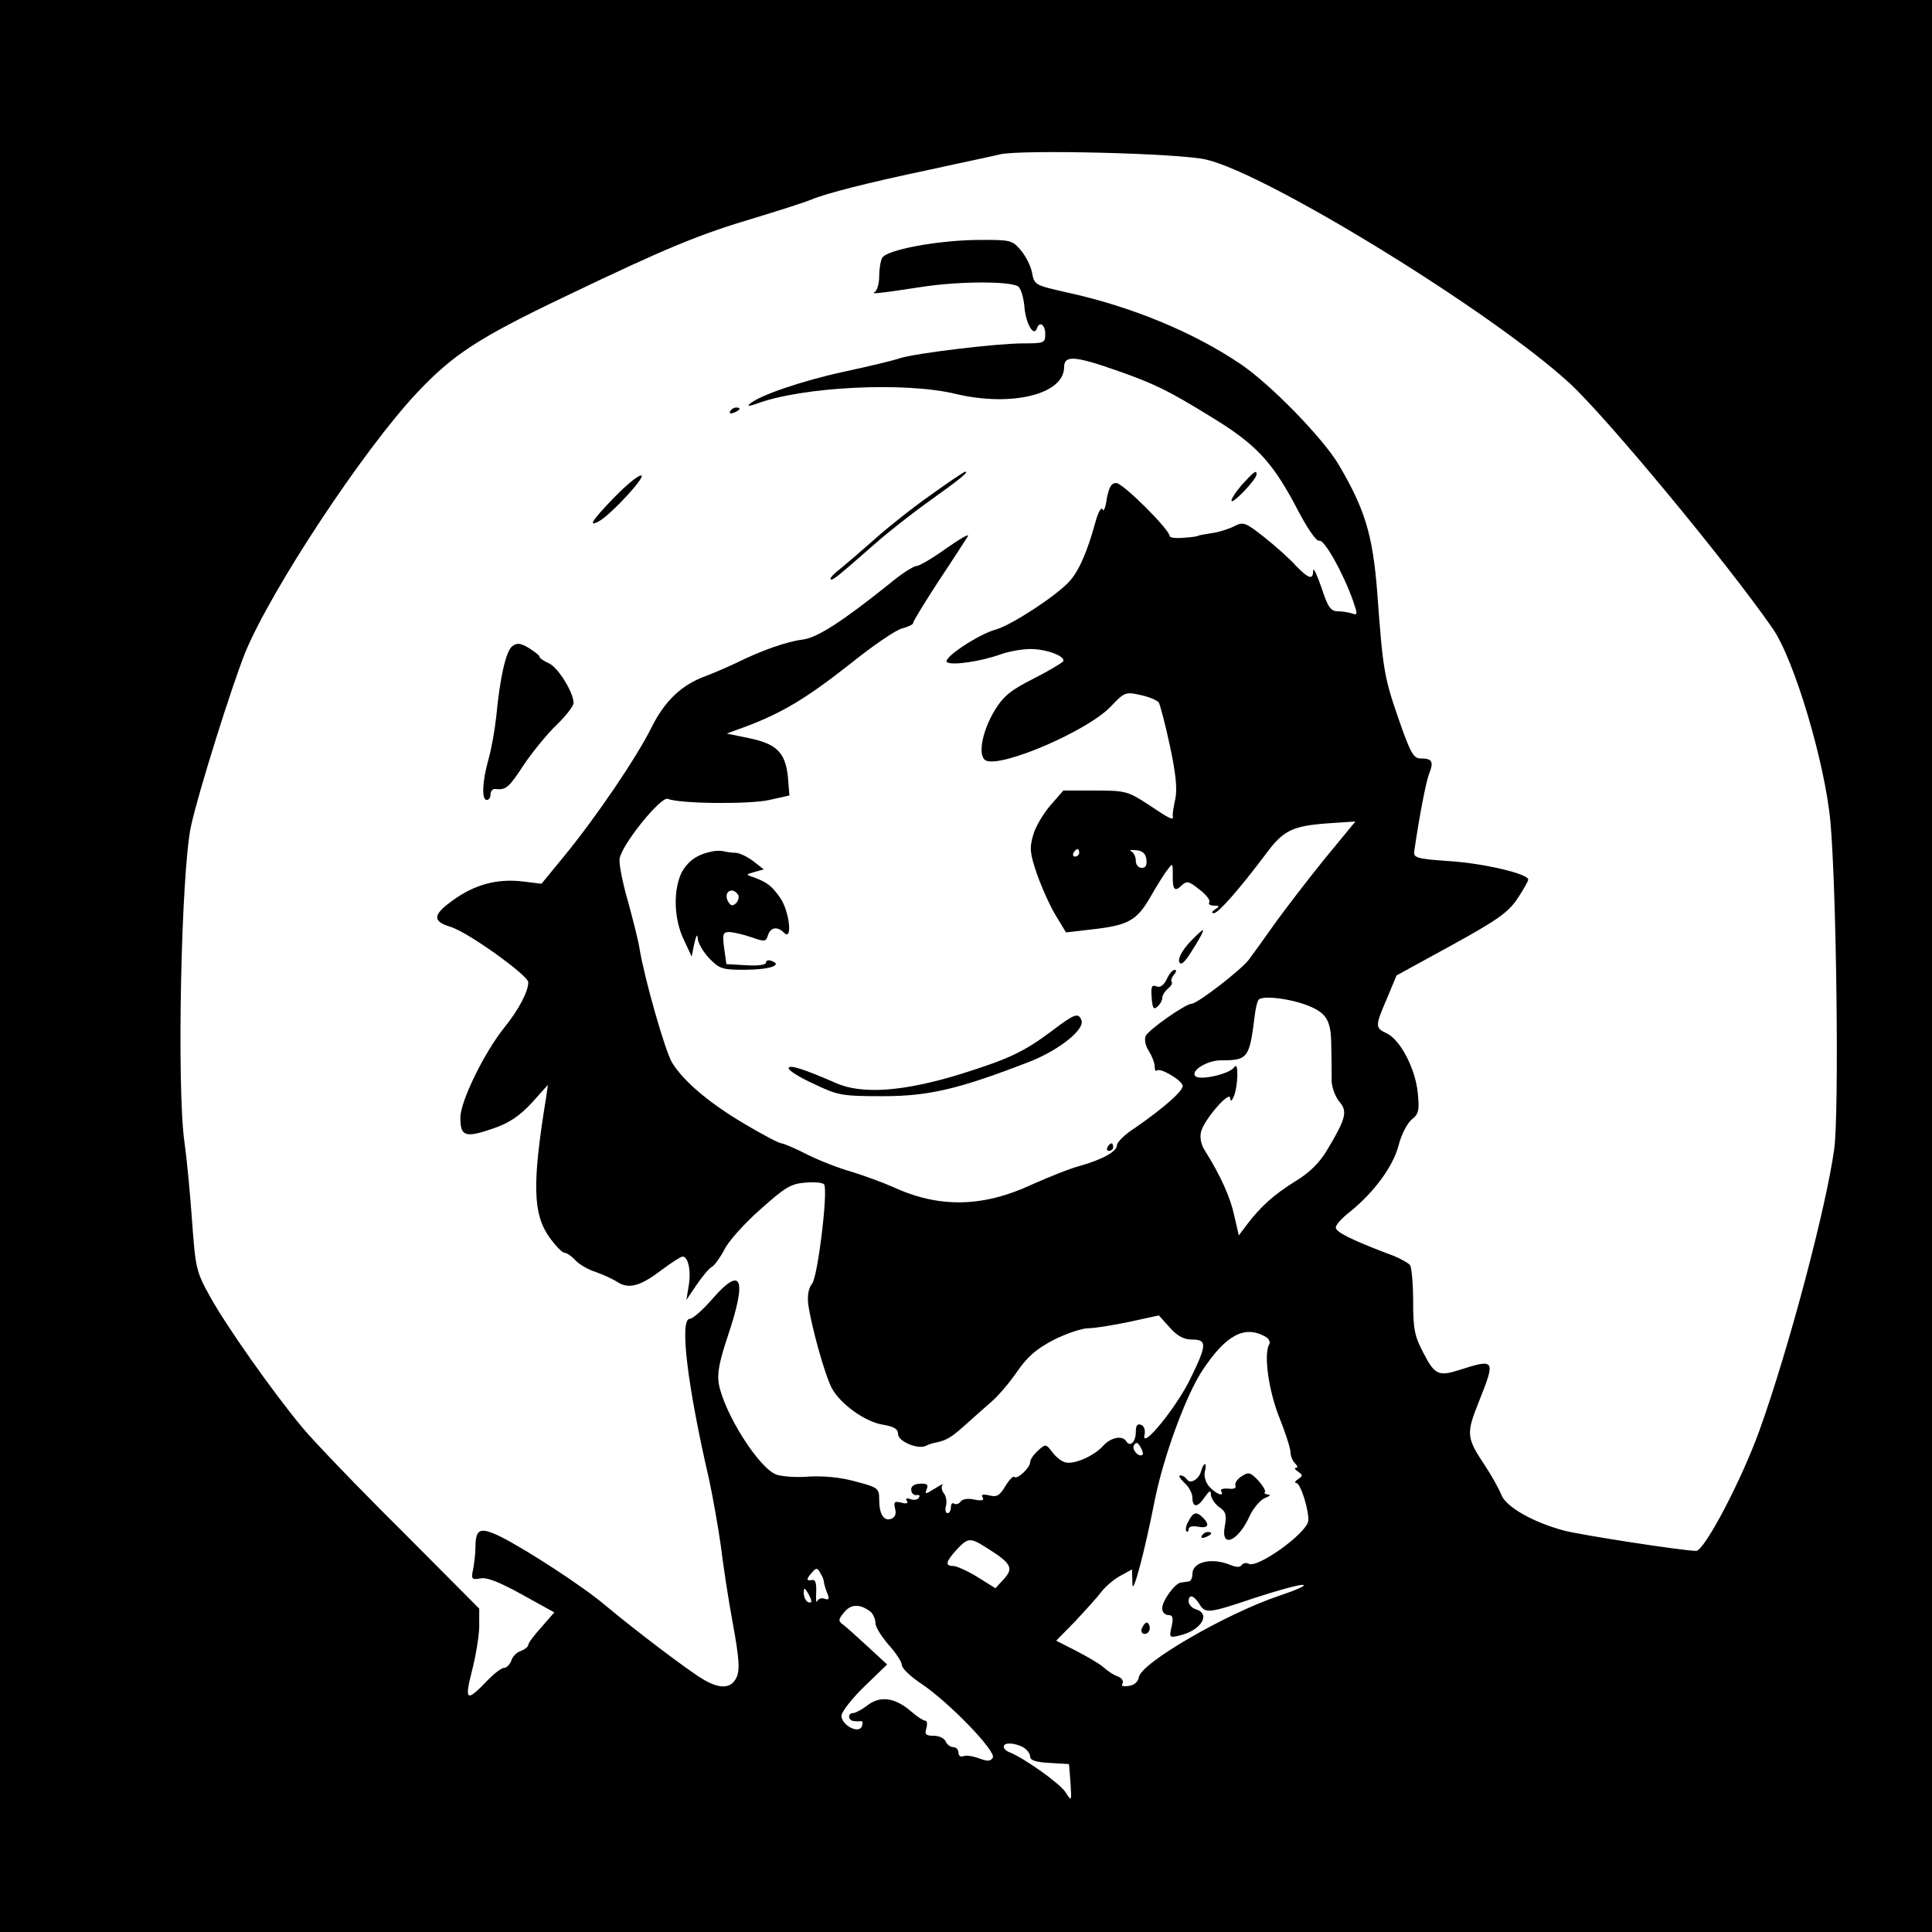 <?xml version="1.0" standalone="no"?>
<!DOCTYPE svg PUBLIC "-//W3C//DTD SVG 20010904//EN"
 "http://www.w3.org/TR/2001/REC-SVG-20010904/DTD/svg10.dtd">
<svg version="1.0" xmlns="http://www.w3.org/2000/svg"
 width="512pt" height="512pt" viewBox="0 0 512 512"
 preserveAspectRatio="xMidYMid meet">

<g transform="translate(0,512) scale(0.1,-0.1)"
fill="#000000" stroke="none">
<path d="M0 2560 l0 -2560 2560 0 2560 0 0 2560 0 2560 -2560 0 -2560 0 0
-2560z m3197 2137 c162 -38 755 -402 962 -592 97 -89 418 -476 539 -651 57
-82 139 -357 153 -514 16 -183 23 -764 10 -864 -21 -155 -121 -532 -198 -746
-47 -131 -146 -320 -168 -320 -34 0 -306 42 -351 54 -82 22 -153 63 -165 94
-6 15 -25 50 -43 77 -50 75 -51 85 -17 170 45 113 44 115 -53 84 -53 -17 -64
-12 -93 44 -24 45 -28 64 -28 137 0 47 -4 90 -8 97 -4 6 -31 21 -60 31 -97 37
-137 57 -137 69 0 7 17 26 38 42 64 52 113 119 128 174 7 29 23 60 35 70 19
15 21 24 16 73 -7 64 -47 140 -83 156 -30 14 -30 19 2 93 l25 60 146 80 c120
66 150 87 174 123 16 24 29 47 29 51 0 15 -116 43 -210 49 -87 6 -95 9 -92 27
13 89 31 185 40 206 12 31 7 39 -23 39 -19 0 -27 14 -58 103 -39 113 -42 130
-57 335 -12 154 -32 221 -102 340 -41 70 -183 216 -263 269 -125 84 -290 152
-462 189 -79 18 -82 19 -88 51 -3 18 -17 45 -30 60 -23 27 -26 28 -122 27
-103 -2 -232 -26 -245 -47 -4 -7 -8 -28 -8 -49 0 -20 -6 -39 -12 -42 -13 -6
10 -4 127 14 99 15 231 15 253 1 7 -4 15 -30 17 -56 4 -44 25 -79 33 -55 7 20
22 9 22 -15 0 -24 -3 -25 -58 -25 -71 0 -284 -26 -326 -39 -17 -6 -84 -22
-149 -36 -111 -24 -229 -64 -252 -87 -5 -5 3 -4 20 2 119 45 393 59 528 26
148 -35 287 -1 287 71 0 32 28 30 137 -8 103 -36 139 -54 248 -121 121 -73
164 -119 226 -234 32 -63 58 -100 65 -97 13 5 64 -86 90 -160 12 -35 12 -38
-2 -33 -9 3 -26 6 -38 6 -19 0 -27 10 -44 63 -12 34 -21 54 -22 45 0 -26 -12
-22 -46 13 -16 18 -53 51 -83 75 -51 40 -56 42 -81 29 -14 -7 -42 -16 -60 -18
-19 -3 -35 -6 -35 -7 0 -1 -17 -4 -37 -5 -21 -2 -38 0 -38 4 0 17 -124 141
-142 141 -13 0 -19 -11 -25 -42 -3 -24 -9 -36 -11 -28 -3 8 -11 -6 -18 -30
-23 -85 -46 -135 -71 -162 -38 -40 -152 -114 -193 -126 -48 -13 -145 -78 -130
-87 14 -9 89 2 142 21 22 8 58 14 79 14 41 0 91 -18 87 -32 -2 -4 -37 -25 -78
-46 -60 -30 -80 -46 -103 -83 -36 -59 -47 -126 -23 -135 45 -17 269 80 329
143 37 39 40 40 80 31 23 -5 44 -14 48 -20 3 -5 17 -56 29 -113 16 -74 20
-114 15 -141 -5 -22 -8 -42 -7 -46 3 -14 -7 -9 -65 30 -54 35 -60 37 -141 37
l-84 0 -34 -39 c-19 -22 -40 -57 -46 -79 -10 -35 -9 -48 11 -106 13 -36 35
-85 50 -109 l26 -43 60 7 c104 11 126 23 162 84 17 30 38 64 47 75 14 19 14
18 14 -13 -1 -40 5 -47 24 -28 13 12 19 11 46 -11 18 -13 30 -29 27 -34 -4 -5
2 -9 12 -9 15 0 16 -2 3 -10 -9 -6 -10 -10 -3 -10 12 0 70 67 137 156 47 64
71 75 164 82 l74 5 -84 -102 c-46 -57 -104 -133 -130 -169 -26 -37 -57 -80
-69 -96 -22 -28 -136 -116 -151 -116 -16 0 -116 -70 -122 -86 -4 -9 0 -27 9
-40 8 -13 15 -31 15 -40 0 -10 3 -14 6 -11 8 8 62 -23 68 -39 5 -12 -48 -59
-126 -113 -27 -17 -48 -38 -48 -46 0 -17 -39 -38 -99 -55 -24 -6 -81 -29 -126
-49 -131 -61 -247 -63 -370 -6 -27 12 -77 30 -109 40 -33 9 -86 30 -118 46
-31 16 -62 29 -67 29 -6 0 -50 23 -97 51 -95 56 -163 114 -193 163 -18 30 -72
218 -86 301 -3 22 -18 79 -31 127 -14 48 -24 99 -22 112 5 37 110 167 128 159
29 -13 215 -15 269 -3 l53 12 -4 50 c-7 64 -30 87 -104 102 l-58 12 49 18 c99
37 164 77 276 165 62 50 125 93 141 96 15 4 28 10 28 14 0 5 31 55 68 112 38
57 72 110 77 118 4 8 -21 -7 -57 -32 -36 -26 -72 -47 -79 -47 -8 0 -41 -21
-73 -48 -125 -100 -190 -142 -229 -147 -41 -5 -107 -28 -172 -60 -27 -13 -65
-29 -83 -36 -65 -23 -110 -66 -145 -136 -39 -79 -146 -237 -232 -342 l-60 -73
-49 6 c-69 8 -128 -8 -186 -50 -53 -38 -55 -55 -7 -70 44 -12 207 -129 207
-147 0 -25 -26 -74 -65 -122 -53 -67 -115 -194 -115 -237 0 -50 13 -54 86 -29
44 15 70 33 103 68 l43 48 -5 -35 c-37 -227 -35 -307 9 -369 16 -22 34 -41 40
-41 6 0 19 -9 29 -20 9 -10 34 -25 54 -31 20 -7 46 -19 58 -27 30 -19 61 -10
117 33 26 19 50 35 55 35 15 0 23 -39 16 -78 l-6 -37 27 40 c15 22 33 44 41
48 7 4 22 25 33 46 10 21 53 69 95 106 66 59 81 68 120 71 24 2 46 0 49 -5 11
-16 -17 -246 -32 -263 -9 -11 -13 -31 -10 -55 8 -57 43 -184 62 -221 22 -42
89 -91 138 -98 28 -5 38 -11 38 -25 0 -19 55 -42 75 -30 6 3 15 6 20 7 31 6
43 12 80 45 22 20 54 48 71 63 17 14 48 50 68 79 28 41 52 62 98 86 34 17 75
31 92 31 17 0 66 8 109 17 l78 17 29 -32 c20 -23 38 -32 59 -32 40 0 40 -13
-4 -103 -36 -75 -131 -192 -122 -150 3 13 -1 24 -9 27 -10 4 -14 -2 -14 -19 0
-26 -15 -41 -25 -25 -10 17 -41 11 -61 -11 -23 -26 -73 -49 -98 -45 -10 1 -26
13 -36 26 -18 24 -19 24 -39 6 -12 -11 -21 -24 -21 -31 0 -15 -35 -47 -42 -39
-3 3 -14 -8 -24 -25 -15 -25 -23 -29 -42 -24 -17 4 -23 2 -18 -5 5 -8 -2 -10
-22 -6 -17 4 -32 1 -36 -5 -4 -6 -12 -9 -17 -6 -5 4 -9 -1 -9 -9 0 -9 -4 -16
-9 -16 -5 0 -7 9 -4 20 3 11 0 26 -6 33 -6 8 -7 17 -3 22 4 4 -5 0 -21 -10
-24 -15 -27 -16 -21 -1 5 12 0 15 -19 14 -16 -1 -24 -8 -22 -18 1 -8 8 -14 15
-12 6 1 9 -2 5 -7 -3 -6 -13 -7 -22 -4 -10 4 -14 2 -10 -4 5 -7 -1 -9 -15 -5
-18 4 -20 2 -16 -16 4 -13 0 -23 -10 -27 -20 -7 -32 12 -32 51 0 30 -3 32 -63
48 -39 11 -85 15 -122 13 -33 -3 -72 0 -87 5 -46 16 -138 161 -153 240 -5 28
1 59 24 128 51 152 37 187 -40 99 -26 -30 -53 -54 -61 -54 -28 0 -6 -179 51
-425 10 -47 24 -125 31 -175 6 -49 20 -143 32 -207 17 -93 19 -123 10 -143
-14 -31 -45 -32 -91 -4 -40 24 -182 132 -256 194 -60 51 -211 149 -279 183
-54 26 -66 21 -66 -29 0 -15 -3 -40 -6 -57 -6 -27 -4 -29 19 -25 17 4 51 -10
111 -43 l85 -47 -34 -39 c-19 -21 -35 -42 -35 -47 0 -5 -9 -12 -19 -16 -11 -3
-23 -15 -26 -26 -4 -10 -12 -19 -19 -19 -7 0 -25 -14 -42 -31 -58 -61 -64 -58
-43 24 10 39 19 93 19 118 l0 46 -207 208 c-115 114 -232 236 -261 271 -80 96
-203 271 -246 349 -36 65 -38 75 -47 199 -5 72 -14 166 -20 208 -21 144 -9
716 17 838 20 92 109 374 144 461 70 169 313 537 455 688 95 101 162 145 390
254 273 131 358 166 510 211 66 20 131 41 145 47 37 16 150 45 317 80 81 18
164 35 183 40 58 13 476 3 547 -14z m-337 -1837 c0 -5 -5 -10 -11 -10 -5 0 -7
5 -4 10 3 6 8 10 11 10 2 0 4 -4 4 -10z m178 -17 c2 -16 -2 -23 -12 -23 -9 0
-16 8 -16 19 0 11 -6 22 -12 25 -7 3 -2 4 12 3 17 -1 26 -9 28 -24z m431 -389
c48 -20 59 -40 59 -109 1 -33 1 -74 1 -91 1 -17 10 -41 20 -53 23 -26 18 -45
-31 -127 -21 -36 -48 -62 -86 -85 -56 -35 -91 -66 -128 -115 l-21 -28 -12 52
c-10 48 -36 106 -78 173 -10 15 -14 35 -10 50 8 32 76 110 77 89 1 -10 4 -9
10 5 11 27 13 95 1 77 -11 -18 -91 -36 -103 -24 -14 14 31 42 67 42 72 0 76 5
90 117 2 18 6 37 10 43 8 13 85 4 134 -16z m-118 -875 c11 -5 16 -15 13 -21
-16 -25 -2 -125 27 -196 16 -40 29 -81 29 -91 0 -9 5 -22 12 -29 7 -7 8 -12 2
-12 -5 0 -2 -5 6 -10 13 -9 13 -11 0 -20 -8 -5 -10 -10 -5 -10 12 0 35 -76 32
-101 -5 -33 -136 -127 -158 -113 -6 3 -14 2 -18 -3 -4 -7 -14 -7 -31 0 -49 20
-100 8 -100 -24 0 -10 -4 -20 -10 -20 -5 -1 -15 -2 -21 -3 -15 -2 -49 -48 -49
-68 0 -10 7 -18 16 -18 12 0 14 -7 9 -30 -7 -30 -6 -31 22 -24 55 13 83 56 43
69 -11 3 -20 13 -20 21 0 20 13 17 28 -6 16 -27 24 -26 146 15 58 19 115 35
128 35 13 -1 -15 -13 -62 -29 -138 -46 -367 -178 -372 -216 -2 -12 -12 -21
-27 -23 -15 -2 -21 0 -16 7 3 6 -2 14 -12 18 -10 3 -27 14 -38 24 -11 10 -44
29 -73 44 l-53 27 50 51 c27 29 59 64 71 80 12 15 35 34 51 42 l29 16 1 -38
c0 -36 31 78 59 220 23 116 83 280 127 346 61 92 110 119 164 90z m-323 -314
c-9 -9 -30 14 -23 25 6 9 10 8 17 -4 6 -10 8 -19 6 -21z m-410 -249 c62 -39
69 -52 42 -81 l-22 -24 -48 30 c-26 16 -55 29 -64 29 -22 0 -20 11 9 43 31 33
36 33 83 3z m-435 -86 c0 -3 3 -16 8 -29 8 -18 6 -22 -5 -18 -8 3 -17 1 -20
-6 -3 -7 -4 4 -3 23 1 24 -2 34 -10 33 -7 -2 -13 -1 -13 2 0 3 6 12 13 19 10
12 14 11 21 -3 6 -9 9 -18 9 -21z m-33 -53 c0 -5 -4 -5 -10 -2 -5 3 -10 14
-10 23 0 15 2 15 10 2 5 -8 10 -19 10 -23z m158 -29 c6 -6 12 -19 12 -29 0
-11 16 -36 35 -58 19 -21 35 -45 35 -54 0 -8 24 -31 53 -50 74 -50 198 -179
188 -195 -6 -10 -14 -10 -36 -2 -16 6 -34 9 -42 6 -7 -3 -13 1 -13 9 0 8 -6
15 -14 15 -8 0 -16 7 -20 15 -3 8 -17 15 -31 15 -22 0 -25 4 -20 20 3 11 2 20
-3 20 -5 0 -22 11 -38 25 -42 36 -80 42 -115 16 -15 -12 -33 -21 -39 -21 -14
0 -13 -20 3 -21 6 -1 15 -1 19 0 4 0 5 -6 2 -14 -8 -21 -54 3 -54 28 0 10 27
45 60 77 l61 59 -51 47 c-28 26 -57 52 -65 58 -14 10 -14 14 2 33 18 23 43 23
71 1z m403 -358 c10 -6 19 -17 19 -25 0 -10 15 -15 52 -17 l51 -3 4 -50 c3
-49 3 -50 -13 -25 -14 23 -110 91 -148 106 -9 3 -16 10 -16 15 0 12 27 11 51
-1z"/>
<path d="M1935 4030 c-3 -6 1 -7 9 -4 18 7 21 14 7 14 -6 0 -13 -4 -16 -10z"/>
<path d="M2469 3810 c-46 -32 -113 -85 -149 -117 -36 -32 -78 -68 -94 -81 -16
-12 -27 -24 -25 -27 5 -4 13 2 119 95 34 30 99 81 144 113 84 60 104 77 94 77
-3 0 -43 -27 -89 -60z"/>
<path d="M3290 3834 c-17 -20 -29 -39 -26 -42 6 -5 66 58 66 71 0 13 -7 7 -40
-29z"/>
<path d="M1627 3801 c-59 -61 -70 -79 -39 -62 32 18 127 121 111 121 -9 0 -41
-27 -72 -59z"/>
<path d="M1357 3407 c-16 -13 -32 -81 -42 -187 -4 -36 -13 -87 -21 -114 -16
-58 -18 -106 -4 -106 6 0 10 7 10 15 0 9 6 15 13 14 28 -3 36 4 75 64 23 34
62 82 87 106 25 24 45 50 45 58 0 28 -41 94 -65 105 -14 6 -25 14 -25 17 0 4
-13 14 -29 24 -22 13 -31 14 -44 4z"/>
<path d="M1885 2863 c-40 -8 -64 -27 -80 -58 -21 -47 -19 -121 7 -175 l21 -45
7 35 c5 21 8 26 9 14 0 -12 14 -36 30 -53 27 -28 34 -31 93 -31 66 0 103 12
74 23 -9 4 -16 2 -16 -4 0 -6 -21 -9 -52 -7 l-53 3 -6 43 c-5 38 -3 42 15 42
12 -1 38 -7 58 -14 34 -12 38 -12 43 5 7 22 25 25 43 7 23 -23 14 57 -10 92
-23 33 -35 42 -73 56 -19 6 -18 7 4 13 l25 7 -28 22 c-16 12 -37 22 -47 22 -9
0 -23 2 -31 4 -7 2 -22 2 -33 -1z m71 -114 c3 -6 1 -16 -5 -22 -9 -9 -14 -8
-21 3 -9 15 -4 30 10 30 5 0 12 -5 16 -11z"/>
<path d="M3152 2622 c-20 -22 -30 -42 -27 -51 4 -11 15 -2 36 33 17 26 29 49
27 51 -2 1 -18 -14 -36 -33z"/>
<path d="M3092 2525 c-8 -16 -17 -23 -27 -19 -13 5 -15 0 -13 -29 2 -28 5 -34
15 -25 7 6 13 16 13 23 0 7 7 18 15 25 9 7 13 15 10 18 -3 3 0 11 6 19 7 7 7
13 2 13 -5 0 -15 -11 -21 -25z"/>
<path d="M2789 2389 c-76 -57 -115 -75 -242 -115 -152 -47 -263 -55 -332 -24
-85 37 -125 50 -125 39 0 -6 30 -25 68 -42 63 -30 73 -32 182 -32 122 0 202
19 390 92 78 31 145 85 136 109 -8 21 -18 18 -77 -27z"/>
<path d="M2935 2080 c-3 -5 -1 -10 4 -10 6 0 11 5 11 10 0 6 -2 10 -4 10 -3 0
-8 -4 -11 -10z"/>
<path d="M3183 1221 c-6 -22 -29 -35 -38 -21 -4 6 -11 10 -17 10 -6 0 -1 -8
10 -19 12 -10 22 -28 22 -40 0 -27 14 -27 33 2 13 18 16 19 16 5 1 -9 11 -24
22 -32 18 -12 20 -21 15 -50 -12 -61 35 -42 66 27 10 21 28 42 40 47 13 5 17
9 9 9 -8 1 -12 4 -9 7 3 3 -5 16 -17 30 -21 22 -26 24 -44 12 -12 -7 -19 -18
-17 -25 3 -7 -5 -10 -19 -8 -14 1 -22 -2 -19 -6 10 -17 -13 -9 -31 11 -10 11
-15 28 -12 40 3 11 3 20 0 20 -3 0 -7 -9 -10 -19z"/>
<path d="M3150 1089 c-7 -11 -9 -23 -6 -27 3 -3 6 0 6 6 0 6 11 9 25 6 27 -5
32 5 13 24 -17 17 -26 15 -38 -9z"/>
<path d="M3185 1050 c-3 -6 1 -7 9 -4 18 7 21 14 7 14 -6 0 -13 -4 -16 -10z"/>
<path d="M3026 805 c-3 -9 0 -15 8 -15 7 0 13 7 13 15 0 8 -4 15 -8 15 -4 0
-9 -7 -13 -15z"/>
</g>
</svg>
